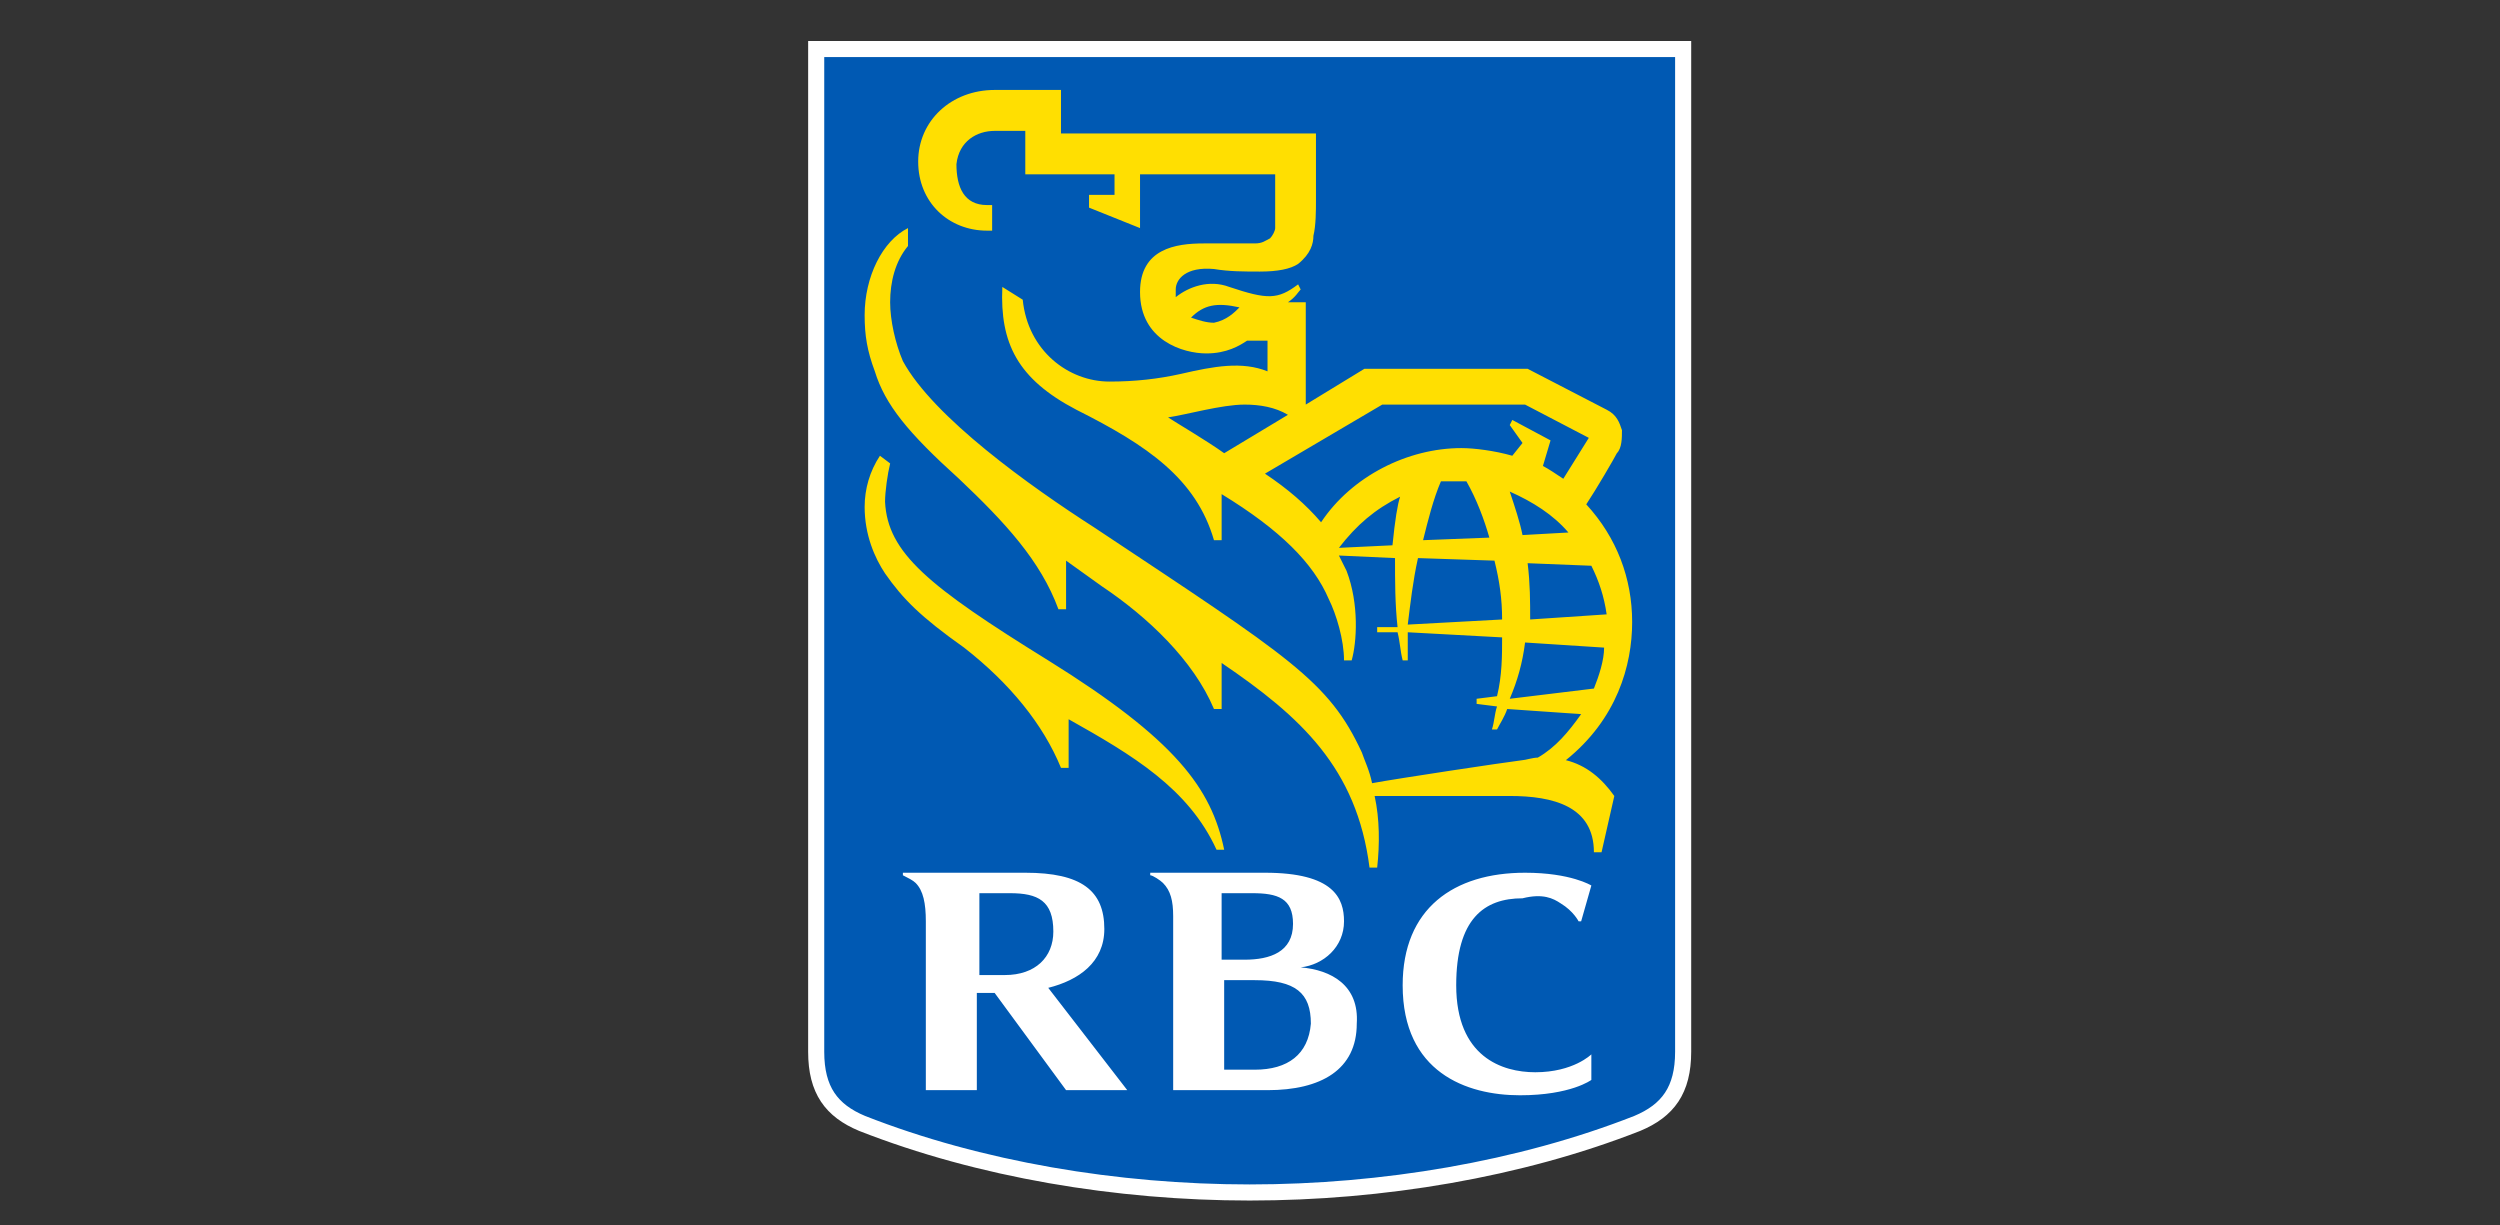 <?xml version="1.0" encoding="UTF-8"?>
<svg width="153px" height="75px" viewBox="0 0 153 75" version="1.1" xmlns="http://www.w3.org/2000/svg" xmlns:xlink="http://www.w3.org/1999/xlink">
    <rect x="0" y="0" width="153" height="75" fill="#333333" stroke="none"/>
    <title>Slice</title>
    <g id="Page-1" stroke="none" stroke-width="1" fill="none" fill-rule="evenodd">
        <g id="Group-6" transform="translate(-67, -71)">
            <g id="Group-29" transform="translate(116.951, 74)">
                <path d="M53.058,61.369 C53.058,63.718 52.122,64.97 50.249,65.753 C43.071,68.571 34.644,69.98 26.529,69.98 C18.414,69.98 9.987,68.571 2.809,65.753 C0.936,64.97 0,63.718 0,61.369 L0,0 L53.058,0 L53.058,61.369 Z" id="Path" fill="#0059B3" fill-rule="nonzero"></path>
                <path d="M53.058,61.369 C53.058,63.718 52.122,64.97 50.249,65.753 C43.071,68.571 34.644,69.98 26.529,69.98 C18.414,69.98 9.987,68.571 2.809,65.753 C0.936,64.97 0,63.718 0,61.369 L0,0 L53.058,0 L53.058,61.369 Z" id="Path" stroke="#FFFFFF" stroke-width="0.985"></path>
                <path d="M14.201,37.417 C6.867,32.877 4.37,30.841 4.214,27.71 C4.214,27.084 4.37,25.988 4.526,25.362 L3.902,24.892 C3.277,25.832 2.965,26.928 2.965,28.023 C2.965,29.746 3.589,31.155 4.214,32.094 C5.306,33.659 6.398,34.755 9.051,36.634 C11.86,38.826 13.889,41.331 14.981,43.992 L15.449,43.992 L15.449,41.017 C19.351,43.209 22.784,45.244 24.5,49.002 L24.969,49.002 C24.188,45.244 22.004,42.27 14.201,37.417 Z M35.736,27.397 C34.176,28.18 33.083,29.119 31.991,30.528 L35.268,30.372 C35.424,28.806 35.58,27.867 35.736,27.397 L35.736,27.397 Z M47.596,39.139 C47.908,38.356 48.22,37.417 48.22,36.634 L43.383,36.321 C43.227,37.573 42.915,38.669 42.446,39.765 L47.596,39.139 L47.596,39.139 Z M42.446,27.084 C42.759,28.023 43.071,28.963 43.227,29.746 L46.036,29.589 C45.099,28.493 43.851,27.71 42.446,27.084 L42.446,27.084 Z M41.198,29.902 C40.886,28.806 40.418,27.554 39.794,26.458 L38.233,26.458 C37.765,27.554 37.453,28.806 37.141,30.059 L41.198,29.902 L41.198,29.902 Z M43.539,31.468 C43.695,32.72 43.695,33.816 43.695,34.912 L48.376,34.599 C48.22,33.503 47.908,32.564 47.44,31.624 L43.539,31.468 Z M41.978,34.912 C41.978,33.659 41.822,32.564 41.51,31.311 L36.829,31.155 C36.516,32.564 36.36,33.973 36.204,35.225 L41.978,34.912 Z M42.602,24.892 L43.227,24.11 L42.446,23.014 L42.602,22.701 L44.943,23.953 L44.475,25.519 C44.787,25.675 45.255,25.988 45.723,26.301 L47.284,23.797 L43.383,21.761 L34.644,21.761 L27.465,25.988 C28.87,26.928 29.962,27.867 30.899,28.963 C32.771,26.145 36.204,24.423 39.481,24.423 C40.262,24.423 41.51,24.579 42.602,24.892 L42.602,24.892 Z M24.969,24.736 L28.87,22.387 C28.09,21.918 27.153,21.761 26.217,21.761 C24.813,21.761 22.628,22.387 21.535,22.544 C22.004,22.857 23.876,23.953 24.969,24.736 Z M25.905,15.812 C24.5,15.499 23.72,15.656 22.94,16.438 C23.408,16.595 23.876,16.752 24.344,16.752 C25.125,16.595 25.593,16.125 25.905,15.812 Z M48.064,49.158 L47.596,49.158 C47.596,46.34 45.099,45.714 42.446,45.714 L34.176,45.714 C34.488,47.123 34.488,48.689 34.332,50.098 L33.864,50.098 C33.083,43.992 29.65,40.861 24.813,37.573 L24.813,40.391 L24.344,40.391 C23.096,37.417 20.287,34.755 17.478,32.877 L15.293,31.311 L15.293,34.286 L14.825,34.286 C13.733,31.311 11.548,28.963 8.739,26.301 C5.618,23.483 4.214,21.761 3.589,19.726 C3.121,18.474 2.965,17.534 2.965,16.282 C2.965,13.934 4.058,11.742 5.618,10.959 L5.618,12.055 C4.838,12.994 4.526,14.247 4.526,15.499 C4.526,16.595 4.838,18.004 5.306,19.1 C7.179,22.544 13.109,26.771 17.01,29.276 C29.026,37.26 31.367,38.669 33.395,43.053 C33.551,43.522 33.864,44.149 34.02,44.931 C35.736,44.618 41.978,43.679 43.227,43.522 C43.383,43.522 43.851,43.366 44.163,43.366 C45.255,42.74 46.036,41.8 46.816,40.704 L42.29,40.391 C42.134,40.861 41.822,41.331 41.666,41.644 L41.354,41.644 C41.51,41.174 41.51,40.704 41.666,40.235 L40.418,40.078 L40.418,39.765 L41.666,39.608 C41.978,38.356 41.978,37.104 41.978,36.008 L36.204,35.695 L36.204,37.417 L35.892,37.417 C35.736,36.791 35.736,36.321 35.58,35.695 L34.332,35.695 L34.332,35.382 L35.58,35.382 C35.424,33.973 35.424,32.564 35.424,31.155 L31.991,30.998 L32.459,31.937 C33.239,33.973 33.083,36.321 32.771,37.417 L32.303,37.417 C32.303,36.164 31.835,34.599 31.367,33.659 C30.43,31.468 28.402,29.432 24.813,27.241 L24.813,30.059 L24.344,30.059 C23.252,26.301 20.287,24.266 15.918,22.074 C12.328,20.196 11.236,18.004 11.392,14.56 L12.64,15.342 C12.953,18.474 15.449,20.352 17.946,20.352 C19.507,20.352 20.911,20.196 22.316,19.883 C24.344,19.413 26.061,19.1 27.621,19.726 L27.621,17.847 L26.373,17.847 C25.905,18.16 25.125,18.63 23.876,18.63 C22.472,18.63 19.819,17.847 19.819,14.873 C19.819,12.211 22.004,11.898 23.72,11.898 L26.841,11.898 C27.309,11.898 27.465,11.742 27.778,11.585 C27.934,11.429 28.09,11.116 28.09,10.959 L28.09,7.671 L19.819,7.671 L19.819,10.959 L16.698,9.707 L16.698,8.924 L18.258,8.924 L18.258,7.671 L12.797,7.671 L12.797,5.01 L10.924,5.01 C9.832,5.01 8.739,5.636 8.583,7.045 C8.583,8.454 9.051,9.55 10.456,9.55 L10.768,9.55 L10.768,11.116 L10.456,11.116 C8.115,11.116 6.242,9.393 6.242,6.889 C6.242,4.384 8.271,2.505 10.924,2.505 L14.981,2.505 L14.981,5.167 L30.586,5.167 L30.586,9.237 C30.586,9.863 30.586,10.803 30.43,11.429 C30.43,11.898 30.274,12.525 29.494,13.151 C29.026,13.464 28.246,13.62 27.153,13.62 C26.217,13.62 25.281,13.62 24.344,13.464 C22.628,13.307 22.004,14.09 22.004,14.716 L22.004,15.186 C22.784,14.56 24.032,14.09 25.281,14.56 C27.621,15.342 28.246,15.342 29.494,14.403 L29.65,14.716 C29.494,14.873 29.338,15.186 28.87,15.499 L29.962,15.499 L29.962,21.761 L33.551,19.57 L43.539,19.57 L48.376,22.074 C49.001,22.387 49.157,22.857 49.313,23.327 C49.313,23.797 49.313,24.423 49.001,24.736 C48.845,25.049 47.752,26.928 47.128,27.867 C49.001,29.902 49.937,32.407 49.937,35.068 C49.937,37.73 49.001,41.017 45.88,43.522 C47.128,43.835 48.064,44.618 48.845,45.714 L48.064,49.158" id="Shape" fill="#FFDF01" fill-rule="nonzero"></path>
                <path d="M26.841,62.465 L24.968,62.465 L24.968,56.986 L26.841,56.986 C29.338,56.986 30.274,57.769 30.274,59.647 C30.118,61.526 28.869,62.465 26.841,62.465 Z M26.685,51.663 C28.245,51.663 29.182,51.976 29.182,53.542 C29.182,55.264 27.777,55.733 26.217,55.733 L24.812,55.733 L24.812,51.663 L26.685,51.663 L26.685,51.663 Z M29.65,56.203 C31.054,56.047 32.303,54.951 32.303,53.385 C32.303,51.976 31.678,50.411 27.465,50.411 L20.443,50.411 L20.443,50.567 C20.599,50.567 21.067,50.88 21.223,51.037 C21.691,51.506 21.847,52.133 21.847,53.072 L21.847,63.718 L27.621,63.718 C30.898,63.718 33.083,62.465 33.083,59.647 C33.239,57.299 31.522,56.36 29.65,56.203 M9.831,51.663 L11.86,51.663 C13.576,51.663 14.513,52.133 14.513,54.011 C14.513,55.577 13.42,56.673 11.548,56.673 L9.987,56.673 L9.987,51.663 L9.831,51.663 Z M15.293,63.718 L19.038,63.718 L14.201,57.456 C16.073,56.986 17.634,55.89 17.634,53.855 C17.634,51.506 16.229,50.411 12.796,50.411 L5.306,50.411 L5.306,50.567 C5.618,50.724 5.93,50.88 6.086,51.037 C6.554,51.506 6.71,52.289 6.71,53.385 L6.71,63.718 L9.831,63.718 L9.831,57.769 L10.923,57.769 L15.293,63.718 Z M45.567,52.289 C46.347,52.759 46.659,53.385 46.659,53.385 L46.815,53.385 L47.44,51.193 C47.44,51.193 46.191,50.411 43.382,50.411 C39.013,50.411 35.892,52.602 35.892,57.299 C35.892,62.622 39.793,64.031 43.07,64.031 C46.191,64.031 47.44,63.091 47.44,63.091 L47.44,61.526 C47.44,61.526 46.347,62.622 44.006,62.622 C41.978,62.622 39.169,61.683 39.169,57.299 C39.169,53.229 40.885,51.976 43.226,51.976 C44.475,51.663 45.099,51.976 45.567,52.289" id="Shape" fill="#FFFFFF" fill-rule="nonzero"></path>
            </g>
        </g>
    </g>
</svg>